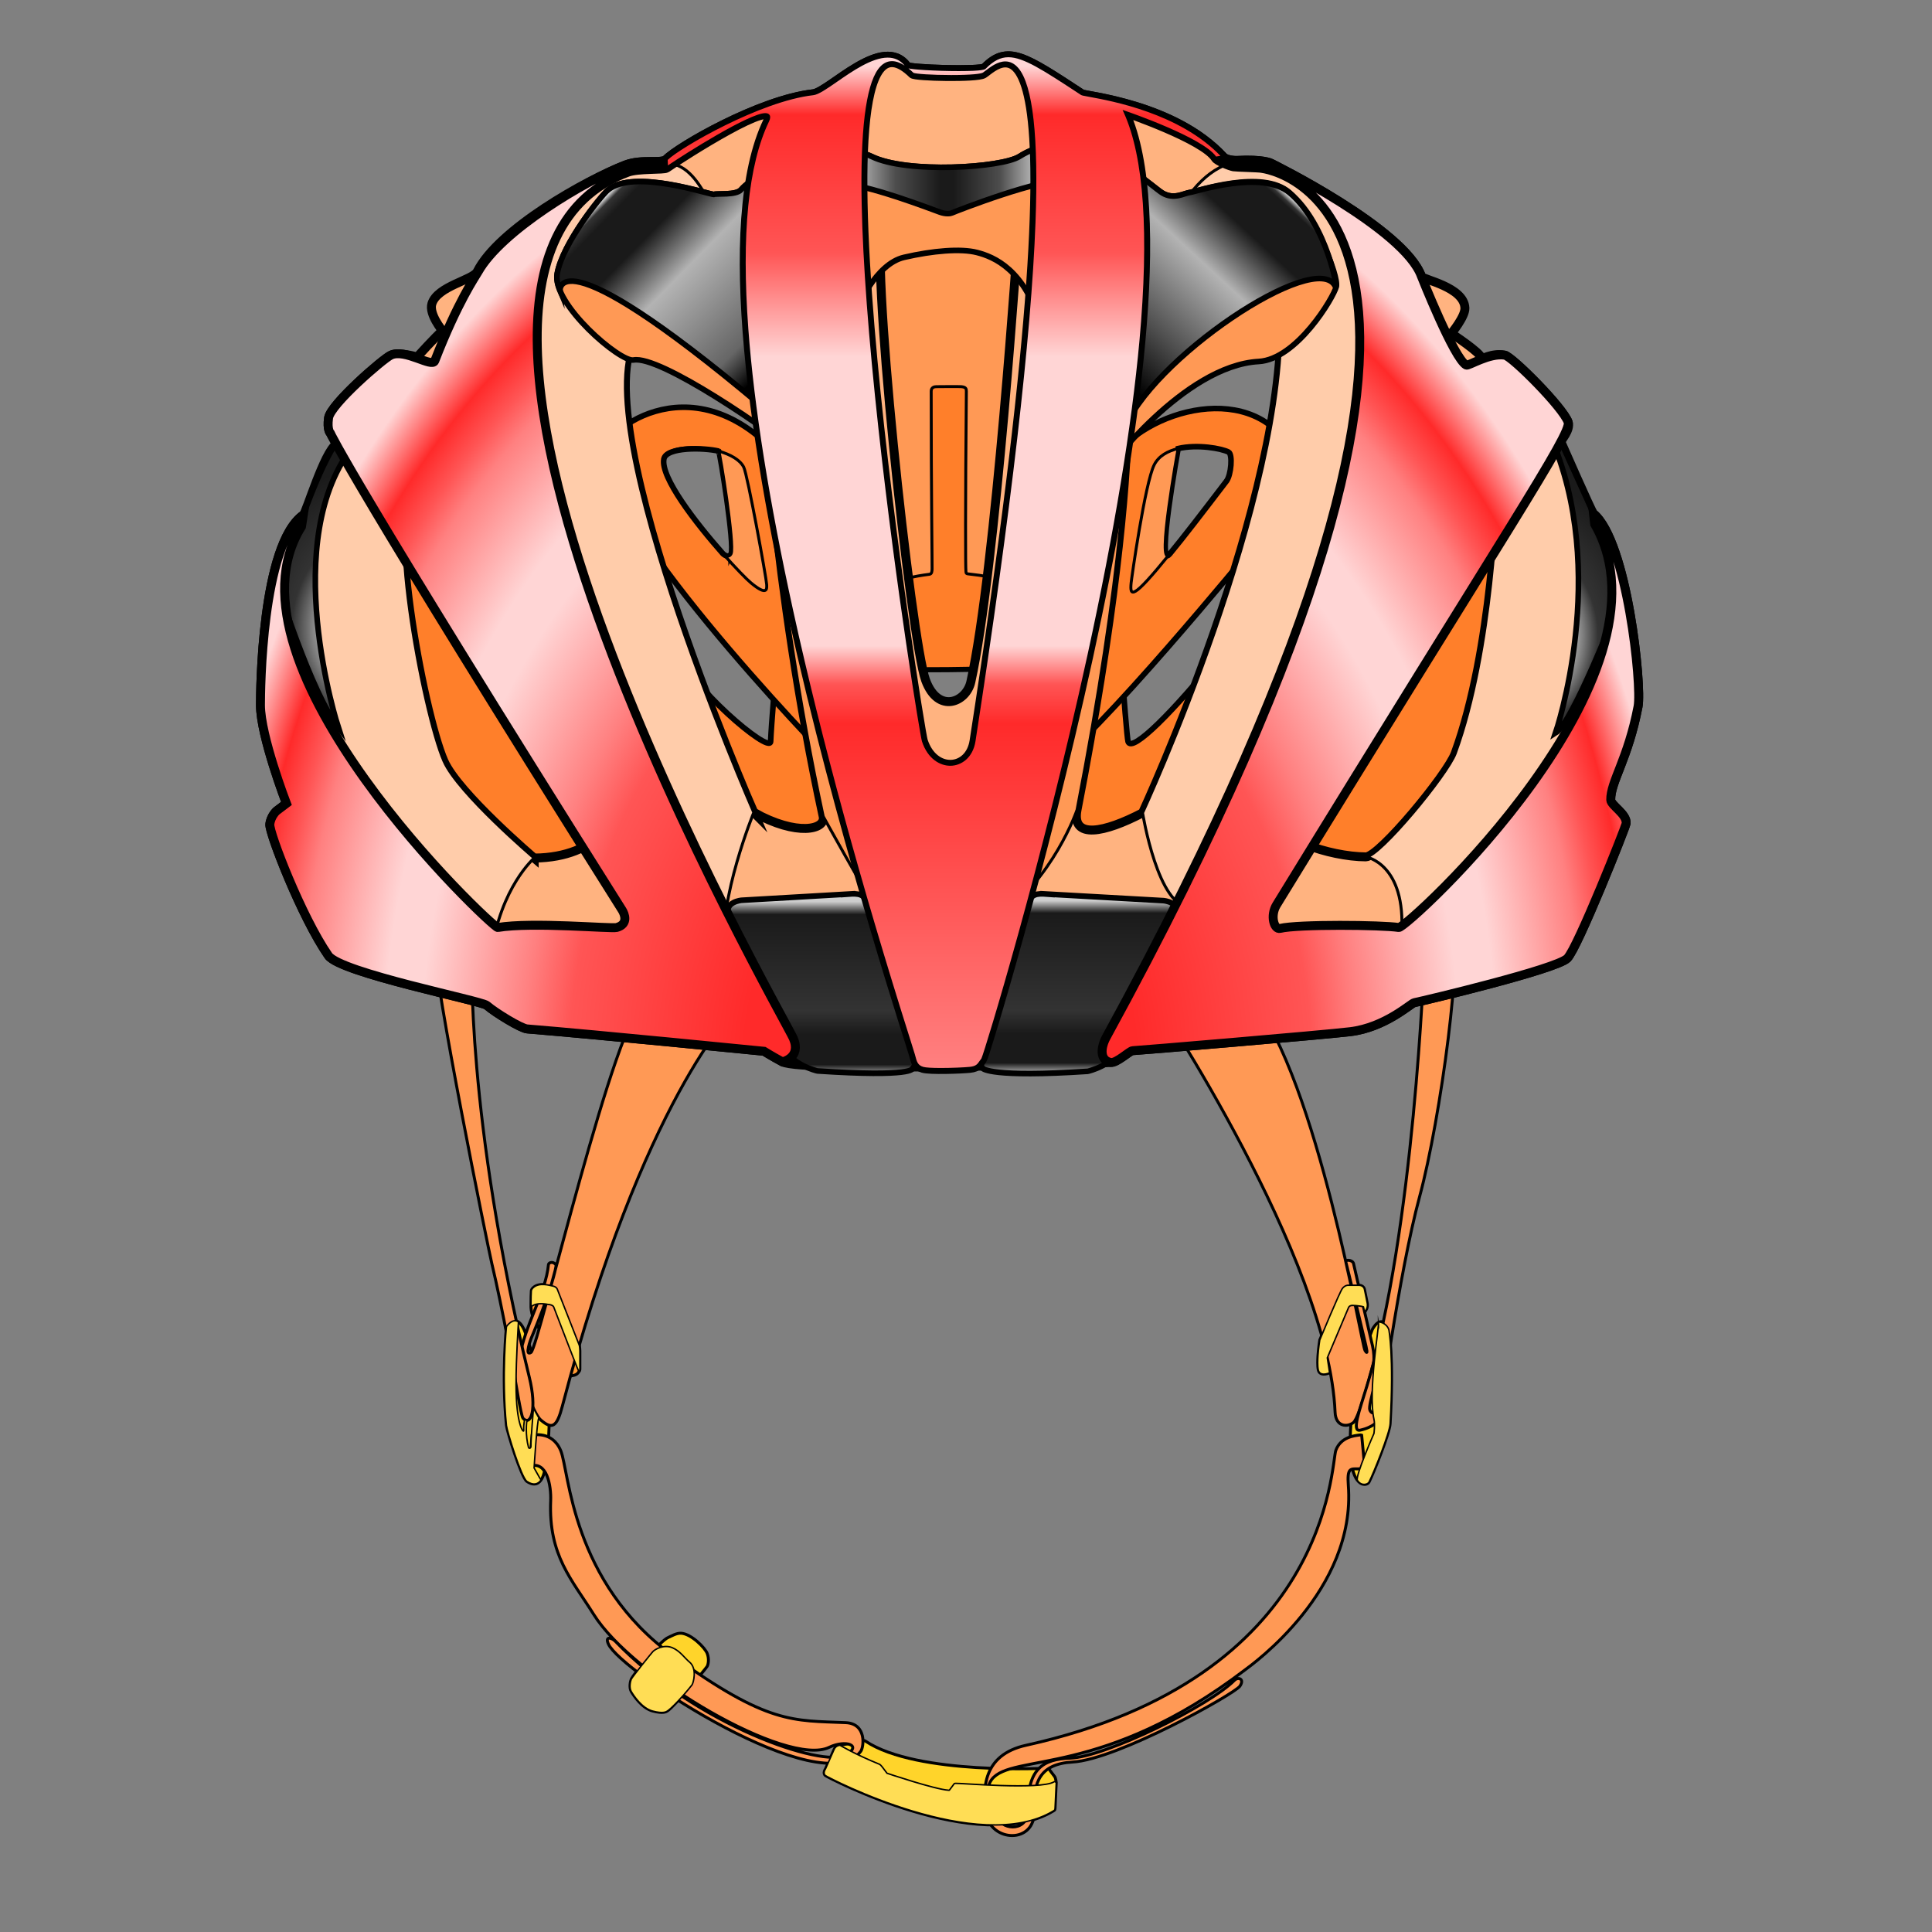 <svg version="1.1" viewBox="0 0 64 64" xmlns="http://www.w3.org/2000/svg" xmlns:xlink="http://www.w3.org/1999/xlink">
 <rect x="0" y="0" width="64" height="64" fill="#808080" stroke="none"/>
 <defs>
  <linearGradient id="linearGradient3185" x1="711.41" x2="711.41" y1="1517" y2="1297.4" gradientUnits="userSpaceOnUse">
   <stop stop-color="#e6e6e6" offset="0"/>
   <stop stop-color="#1a1a1a" offset=".071"/>
   <stop stop-color="#1a1a1a" offset=".223"/>
   <stop stop-color="#333" offset=".343"/>
   <stop stop-color="#1a1a1a" offset=".826"/>
   <stop stop-color="#ccc" offset=".89"/>
   <stop stop-color="#e6e6e6" offset="1"/>
  </linearGradient>
  <linearGradient id="linearGradient3195" x1="998.58" x2="998.58" y1="1514.6" y2="1302.2" gradientUnits="userSpaceOnUse">
   <stop stop-color="#e6e6e6" offset="0"/>
   <stop stop-color="#1a1a1a" offset=".071"/>
   <stop stop-color="#1a1a1a" offset=".223"/>
   <stop stop-color="#333" offset=".343"/>
   <stop stop-color="#1a1a1a" offset=".85"/>
   <stop stop-color="#ccc" offset=".914"/>
   <stop stop-color="#e6e6e6" offset="1"/>
  </linearGradient>
  <linearGradient id="linearGradient3231" x1="855.2" x2="855.2" y1="1505.1" y2="392.46" gradientUnits="userSpaceOnUse">
   <stop stop-color="#ff8080" offset="0"/>
   <stop stop-color="#ff2a2a" offset=".342"/>
   <stop stop-color="#f55" offset=".381"/>
   <stop stop-color="#ffd5d5" offset=".419"/>
   <stop stop-color="#ffd5d5" offset=".706"/>
   <stop stop-color="#f55" offset=".809"/>
   <stop stop-color="#ff2a2a" offset=".946"/>
   <stop stop-color="#ff8080" offset=".97"/>
   <stop stop-color="#ffd5d5" offset=".994"/>
   <stop stop-color="#ffd5d5" offset="1"/>
  </linearGradient>
  <linearGradient id="linearGradient3233" x1="726.81" x2="431.61" y1="799.67" y2="509.58" gradientUnits="userSpaceOnUse">
   <stop offset="0"/>
   <stop offset=".227"/>
   <stop stop-color="#666" offset=".316"/>
   <stop stop-color="#b3b3b3" offset=".563"/>
   <stop stop-color="#1a1a1a" offset=".698"/>
   <stop stop-color="#1a1a1a" offset=".807"/>
   <stop stop-color="#333" offset=".837"/>
   <stop stop-color="#fff" offset=".854"/>
   <stop stop-color="#fff" offset="1"/>
  </linearGradient>
  <linearGradient id="linearGradient3259" x1="1002.4" x2="1293.3" y1="818.44" y2="504.46" gradientUnits="userSpaceOnUse">
   <stop stop-color="#b3b3b3" offset="0"/>
   <stop offset=".211"/>
   <stop stop-color="#4d4d4d" offset=".36"/>
   <stop stop-color="#b3b3b3" offset=".573"/>
   <stop stop-color="#1a1a1a" offset=".71"/>
   <stop stop-color="#1a1a1a" offset=".827"/>
   <stop stop-color="#333" offset=".837"/>
   <stop stop-color="#fff" offset=".854"/>
   <stop stop-color="#fff" offset="1"/>
  </linearGradient>
  <linearGradient id="linearGradient1166" x1="702.27" x2="1017.5" y1="523.63" y2="523.63" gradientUnits="userSpaceOnUse">
   <stop stop-color="#ccc" offset="0"/>
   <stop stop-color="#b3b3b3" offset=".195"/>
   <stop stop-color="#4d4d4d" offset=".327"/>
   <stop stop-color="#1a1a1a" offset=".483"/>
   <stop stop-color="#1a1a1a" offset=".53"/>
   <stop stop-color="#4d4d4d" offset=".692"/>
   <stop stop-color="#b3b3b3" offset=".807"/>
   <stop stop-color="#ccc" offset="1"/>
  </linearGradient>
  <radialGradient id="radialGradient3221" cx="855.2" cy="1704.4" r="765.05" gradientTransform="matrix(.004 -1.476 1.134 .003 -1081.7 2762.5)" gradientUnits="userSpaceOnUse">
   <stop stop-color="#ff2a2a" offset="0"/>
   <stop stop-color="#ff2a2a" offset=".25"/>
   <stop stop-color="#f55" offset=".472"/>
   <stop stop-color="#ff8080" offset=".53"/>
   <stop stop-color="#ffd5d5" offset=".662"/>
   <stop stop-color="#ffd5d5" offset=".709"/>
   <stop stop-color="#ff8080" offset=".818"/>
   <stop stop-color="#f55" offset=".849"/>
   <stop stop-color="#ff2a2a" offset=".886"/>
   <stop stop-color="#ffd5d5" offset=".946"/>
   <stop stop-color="#ffd5d5" offset="1"/>
  </radialGradient>
  <radialGradient id="radialGradient3367" cx="226.84" cy="943.65" r="53.828" gradientTransform="matrix(-2.726 0 0 -3.299 845.26 4132.6)" gradientUnits="userSpaceOnUse">
   <stop stop-color="#ccc" offset="0"/>
   <stop stop-color="#999" offset=".4"/>
   <stop stop-color="#333" offset=".6"/>
   <stop stop-color="#1a1a1a" offset="1"/>
  </radialGradient>
  <radialGradient id="radialGradient3379" cx="1514" cy="984.74" r="41.807" gradientTransform="matrix(3.429 -.02 .024 4.101 -3720.7 -2980.5)" gradientUnits="userSpaceOnUse">
   <stop stop-color="#b3b3b3" offset="0"/>
   <stop stop-color="#ccc" offset=".369"/>
   <stop stop-color="#333" offset=".603"/>
   <stop stop-color="#1a1a1a" offset="1"/>
  </radialGradient>
 </defs>
 <g transform="matrix(.03 0 0 .03 5.507 -9.775)">
  <g stroke="#000" stroke-miterlimit="10">
   <g id="buckles" stroke-width="3.236">
    <path d="M737.5 2257.5L728 2279s-3.5 5 0 7.5 169.001 88.833 251.5 39c2.063-1.246 1.785-1.244 2-4.75.214-3.493 1.25-26.5 1.25-26.5s-.412-5.102-2-7c-1.778-2.126-6.75-9-6.75-9s-145 8.084-201.75-29.75c-2.403-1.603-3.505-.263-5.25 0-1.993.3-23 4.5-23 4.5s-4.51 0-6.5 4.5z" fill="#ffd42a"/>
    <path d="m553.34 2215.1c7.577-4.736 42.839-47.1 44-49.334s2.333-7.999 0-14.166-17.346-21.471-28.667-22.334c-5.391-0.411-11.436 3.514-13.966 4.469-9.87 3.726-39.459 42.168-41.201 46.198-0.902 2.086-2.667 9.167 0 13.667s11.667 18.334 23.5 21.5 15.106 0.767 16.334 0z" fill="#ffd42a"/>
    <path d="M1317.375 1745H1305s-3.25-.25-6.25 3.5-25.012 56.943-25.012 56.943-1.488 9.432-1.988 17.307c-.262 4.124-.625 11.25.375 15.875s5.699 5.849 12.449 3.099 39.973-69.009 39.973-69.009 2.345-2.89 1.689-7.465c-.244-1.705-3.197-15.75-3.197-15.75s-.539-4-5.664-4.5z" fill="#f93"/>
    <path d="m1350 1794.1s5.723 28.522 1.428 103.96c-0.596 10.464-18.484 54.827-23.317 64.29-2.366 4.634-17.111 6.516-20.11-25.995-3.402-36.885 7.059-97.674 7.059-97.674l16.607-44.581c-1e-3 0 9.667-19.915 18.333 0z" fill="#ffd42a"/>
    <path d="M456.75 1836.75v-19.25s-.179-4.953-.676-6.258c-2.155-5.659-24.324-61.992-24.324-61.992s-.77-2.409-4.5-3.25c-3.812-.859-15.762-4.585-22.347 2-2.451 2.451-1.653 4-1.903 6s-.25 15-.25 15 .057 5.5 2.153 10.5 34.347 65.5 34.347 65.5 11.669 1.481 15.25-3c2.207-2.762 2.25-2.75 2.25-5.25z" fill="#f93"/>
    <path d="M375.667 1790.668s13-21 23 13S424 1873.001 424 1873.001l-1.667 37.043-4 36.957s-2.814 25.956-20 14.667c-6.243-4.101-22.052-55.655-22.678-61.823-5.541-54.611.012-109.177.012-109.177z" fill="#ffd42a"/>
   </g>
   <g id="straps" stroke-width="3.236">
    <g fill="#f95">
     <path d="m1198 1427.4c-23.139-28.772-106.67 0-106.67 0s192.2 287.28 199.33 457.93c0.679 16.226 13.835 16.674 20.335 11.174s21-61.5 21-61.5 3.5-6.5 0-23c0 0-16.359-70.158-20.83-90.331-0.196-0.886-0.484-2.261-2.166-3.166-3.162-1.702-5.379-0.878-5.379-0.878s-1.383 1.016-0.991 2.061c0.654 1.745 18.88 78.465 20.699 86.3 2.167 9.334 4.17 17.185 0.337 11.018s-52.17-298.21-125.67-389.61z"/>
     <path d="m1389 1385.8s-11 300.25-63.164 470.35c-8.402 27.397-17.086 50.903-7.586 48.903 15.217-3.203 21.25-11.5 21.25-11.5s21.5-161.5 44.5-246.5 49.396-278.46 35.198-306.23-30.198 44.983-30.198 44.983z"/>
     <path d="M1305.25 1965.75c-1.463-19.202 2.5-18 10.75-18s7.172-2.062 6.75-8.25l-2.75-29s-.828-.396-3.25 0c-3.901.637-19.75 1.75-25.25 16.75s-5 251.25-342.166 325.75c-47.813 10.564-48.084 48.25-44.084 75 4.807 32.146 54.75 34.75 53.25-3.25-1.234-31.269 6.241-51.25 42.25-53.25 49.5-2.75 178.985-75.334 184.75-83.75 5.59-8.16-1.928-10.628-6-6.5-27.792 28.176-142 84.5-181.5 86-29.729 1.129-47.5 11.25-46.5 57.25.497 22.871-26.608 23.677-34 8.25-5.75-12-15.14-30.041-6-42 22.417-29.333 122.5-1.25 280-121.25 7.176-5.468 122.607-87.5 113.75-203.75z"/>
     <path d="M627.336 1441.33s-100.729 97.245-189.999 437.336c-5.997 22.848-11.087 26.084-23.837 15.084-8.963-7.733-23.496-53.751-23.496-53.751s-1.052-8.183 0-14.666c5.996-36.958 29.121-71.458 32.059-103.271.079-.856 1.257-1.75 2.205-2.041 1.855-.569 3.549.033 5.188 1.438.875.75 1.135 1.449.813 3.188-5.063 27.25-27.301 78.939-27.301 78.939s-7.841 20.414-.216 15.664c8.402-5.234 93.25-373.253 126.583-389.253s98.001 11.333 98.001 11.333z"/>
     <path d="M337.617 1379.584S330.5 1558 401 1847c8.34 34.189 2.048 54.199-7 45-2.271-2.31-9-45-9-45s-13.933-77.718-25.5-126c-4.367-18.229-64.5-315-63-349.5s41.117 8.084 41.117 8.084z"/>
     <path d="m401 1945 3-34.333s22.333-5.666 31.667 17.167 11.687 144.98 124.33 226.67c104.3 75.64 132.24 71 190.25 73.5 23.38 1.008 20.104 26.904 16.662 31.617-41.912 57.383-264.91-87.867-278.66-118.37-4.19-9.296 3.799-7.109 7.75-3 89.167 92.75 229.11 139.9 254.25 125.5 18.772-10.75 0-17.25-18.25-8.5-46.29 22.193-216.85-77.755-260-146.75-24.184-38.67-50-65-47.5-125.5 0.678-16.417-4-45-23.497-38z"/>
    </g>
    <path d="m1340.5 1836.3s-13.831 40.83-11.498 46.497 8.86 5.173 13.157-8.62c1.676-5.38-1.631-34.205-1.659-37.877z" fill="#ff6"/>
   </g>
   <g id="buckles_front" fill="#fd5" stroke-width="1.618">
    <path d="M388.901 1785.587c-6.526-4.962-13.234 5.081-13.234 5.081s-5.553 54.566-.011 109.177c.626 6.168 16.435 57.723 22.678 61.823 7.695 5.055 12.508 2.643 15.479-1.563 0 0-3.344-5.45-7.626-13.321 0 0 3.217-52.848 5.265-55.315l-5.973-10.576s-3.004 35.532-2.729 41.608c.125 2.74-2.267 3.255-2.75 1.5-3.563-12.938-2.366-29.465-1.402-29.765l-2.71-.714s-1.387 3.104-1.137 11.979c.089 3.146-8.498-5.655-8.498-50.792-.001-29.713 2.648-69.122 2.648-69.122z"/>
    <path d="M402.75 1769s0-13 .25-15-.548-3.549 1.903-6c6.585-6.585 18.535-2.859 22.347-2 3.73.841 4.5 3.25 4.5 3.25s22.169 56.333 24.324 61.992c.497 1.305.676 6.258.676 6.258v19.25c0 1.979-.027 2.384-1.134 3.839 0 0-.782-2.422-1.782-4.422-1-2-26-67.166-26-67.166s-.667-2.501-6.5-2.834c-.001 0-12.834-3.001-18.584 2.833z"/>
    <path d="m1338.6 1786c-0.255-1.244 8.912 0.339 11.413 8.092 0 0 5.723 28.522 1.428 103.96-0.596 10.464-18.484 54.827-23.317 64.29-1.458 2.854-8.751 4.712-12.824-1.964-2.621-4.296 18.269-51.705 18.269-51.705s1.335-9.646 0-15.667c-6.696-30.203 5.891-102.81 5.031-107.01z"/>
    <path d="m1323.4 1775 1.148-2.275s2.345-2.89 1.689-7.465c-0.244-1.705-3.197-15.75-3.197-15.75s-0.539-4-5.664-4.5h-12.374s-3.25-0.25-6.25 3.5-25.012 56.943-25.012 56.943-1.488 9.432-1.988 17.307c-0.262 4.124-0.625 11.25 0.375 15.875s5.699 5.849 12.449 3.099l-2.518-16.572 23.36-55.288s0.583-2.649 4.667-2.583 10.996 1.053 11.873 1.484z"/>
    <path d="m580.56 2186.3c-10.539 13.442-23.069 26.284-27.22 28.879-1.228 0.768-4.5 3.166-16.333 0s-20.833-17-23.5-21.5-0.902-11.581 0-13.667c1.07-2.476 22.175-28.674 23.705-30.354 2.628-2.889 12.437-8.212 21.53-4.45 8.655 3.58 13.929 11.727 18.978 15.833 8.909 7.247 4.203 23.52 2.84 25.259z"/>
    <path d="M869.916 2295.646c.188-.252.366-.537 1.239-.627 4.311-.443 94.095 7.48 109.16-1.667 1.229-.746 1.036-.205 2.435.897 0 0-1.036 23.007-1.25 26.5-.215 3.506.063 3.504-2 4.75-82.499 49.833-248-36.5-251.5-39s0-7.5 0-7.5l9.5-21.5c1.99-4.504 6.5-4.5 6.5-4.5s16.737 10.074 43.369 20.871c0 0 1.131.129 3.881 3.879 1.662 2.266 4.625 6.125 4.625 6.125s52.941 17.875 68.096 18.75c0 0 .623.281.967-.313.344-.594 4.978-6.665 4.978-6.665z"/>
   </g>
  </g>
  <g id="back">
   <path d="m1268.7 880.13c-16.164 70.866-198.5 291.36-206.66 264.54-1.719-5.643-17.334-186.01-2.667-221s-114.67 61.004-114.67 61.004l-62.666 215.33-97.566-217.21-100.43-35.687s-14.934 157.73-16.668 197.56c-0.646 14.821-93.582-64.921-99.563-98-5.513-30.495-289.76-187.01-289.76-187.01l-61.333 189.01 90 267.33 404.67 68.667h490.66l286-206.66 5-352.99z" fill="#ff7f2a" stroke="#000" stroke-miterlimit="10" stroke-width="6.18"/>
  </g>
  <g id="helmet_back" stroke="#000" stroke-miterlimit="10">
   <path d="m1225.5 801c-59-55.5-178.5-6.5-194.84 59.668-3.967 16.068-106.89 349.49-60 318 56.836-38.167 227.33-246.67 227.33-246.67s67.918-92.982 27.503-131zm-54.811 56.118c-27.291 35.734-47.791 62.447-62.793 80.572-14.994 18.115 9.424-116.56 9.424-116.56 21.504-5.001 48.052-0.055 55.696 3.883 4.781 2.461 2.9 25.256-2.327 32.1z" fill="#ff7f2a" stroke-width="6.18"/>
   <path d="m675 828c-97-106-198.16-22.711-193 2.005 21.5 103 263.33 348 263.33 348s42.552-226.65-70.333-350zm-51.25 109.23c-2.822 5.961-9.042 0-9.042 0-29.982-33.941-69.032-84.279-65.208-104.55 2.552-13.533 44.5-12.662 60.579-8.704 1.259 0.311 17.921 104.28 13.671 113.26z" fill="#ff7f2a" stroke-width="6.18"/>
   <g stroke-width="3.236">
    <g fill="#ff6">
     <path d="M564.44 872.158c.079.126.156.251.236.377-.08-.125-.157-.251-.236-.377z"/>
     <path d="M562.866 869.611c.121.199.244.398.366.598-.123-.199-.245-.398-.366-.598z"/>
     <path d="M559.88 864.551c.11.193.221.386.332.581-.111-.194-.222-.388-.332-.581z"/>
     <path d="M561.397 867.166c.041.068.08.137.121.205-.041-.068-.08-.137-.121-.205z"/>
     <path d="M557.203 859.664c.097.185.194.37.293.556-.099-.186-.196-.371-.293-.556z"/>
     <path d="M552.113 848.545c.048.127.099.256.148.383-.049-.127-.1-.256-.148-.383z"/>
     <path d="M552.892 850.516c.064.156.126.311.192.467-.065-.157-.128-.312-.192-.467z"/>
     <path d="M553.92 852.924c.048.107.099.215.146.323-.047-.107-.098-.216-.146-.323z"/>
     <path d="M556.11 857.539c.036.072.075.146.111.219-.036-.073-.075-.147-.111-.219z"/>
     <path d="M554.865 854.979c.081.17.16.34.242.511-.082-.171-.161-.341-.242-.511z"/>
     <path d="M573.36 885.54c.13.185.261.37.392.556-.13-.186-.262-.371-.392-.556z"/>
     <path d="M579.075 893.469c.17.23.339.461.51.691-.171-.23-.34-.461-.51-.691z"/>
     <path d="M566.127 874.814c.129.2.259.401.389.601-.13-.2-.26-.401-.389-.601z"/>
     <path d="M581.336 896.51c.102.135.204.27.305.405-.101-.135-.203-.27-.305-.405z"/>
     <path d="m609.98 823.95c-24.816-6.993-56.813-4.861-60.314 8.052 3.795-12.8 44.439-11.923 60.314-8.052z"/>
     <path d="M583.168 898.936l.561.738-.561-.738z"/>
     <path d="M577.273 891.013c.118.161.236.323.354.484-.117-.162-.236-.323-.354-.484z"/>
     <path d="M569.636 880.134c.131.195.265.39.396.585-.131-.195-.264-.39-.396-.585z"/>
     <path d="M567.77 877.333c.107.163.213.326.321.489-.109-.163-.214-.326-.321-.489z"/>
     <path d="M575.122 888.025c.15.211.301.422.453.634-.152-.211-.303-.422-.453-.634z"/>
     <path d="M551.317 846.311c.046.136.09.271.137.409-.047-.137-.091-.273-.137-.409z"/>
     <path d="M571.345 882.64c.129.188.257.375.387.563-.13-.188-.258-.376-.387-.563z"/>
     <path d="M558.65 862.36c.009.015.018.031.026.047-.009-.015-.017-.032-.026-.047z"/>
     <path d="M601.055 921.332c-.224-.269-.448-.536-.672-.806.224.27.448.537.672.806z"/>
     <path d="M550.72 844.432c.04.134.083.27.124.405-.041-.135-.084-.272-.124-.405z"/>
     <path d="M605.438 926.533c-.239-.282-.479-.563-.719-.846.241.284.48.564.719.846z"/>
     <path d="M598.612 918.392c-.195-.236-.39-.475-.585-.711.195.236.39.474.585.711z"/>
     <path d="M594.217 913.015c-.151-.188-.302-.375-.453-.563.151.188.302.375.453.563z"/>
     <path d="M596.676 916.035c-.219-.268-.438-.535-.657-.803.219.268.438.536.657.803z"/>
    </g>
    <path d="M663 971.333c-.222-6.676-21.155-121.421-25.333-129.667-4.121-8.135-14.908-14.103-27.584-17.691 1.288.507 17.913 104.283 13.667 113.25-2.785 5.882-8.874.159-9.034.007 14.006 15.855 26.035 28.136 30.784 32.094 19 15.835 17.627 5.835 17.5 2.007z" fill="#f95"/>
    <g fill="#ff6">
     <path d="M607.368 928.792c-.246-.287-.493-.575-.739-.863.246.288.493.576.739.863z"/>
     <path d="M614.007 936.431c-.309-.351-.619-.702-.929-1.057.311.355.62.706.929 1.057z"/>
     <path d="M609.761 931.568c-.244-.281-.486-.561-.73-.843.244.283.486.562.73.843z"/>
     <path d="M611.675 933.771c-.266-.305-.534-.612-.801-.92.268.308.535.615.801.92z"/>
     <path d="M603.012 923.667c-.229-.271-.457-.544-.686-.816.229.272.457.545.686.816z"/>
     <path d="M592.305 910.637c-.209-.261-.418-.523-.627-.785.208.262.418.524.627.785z"/>
     <path d="M549.296 834.303c.009-.116.019-.231.03-.345-.012.113-.021.229-.03.345z"/>
     <path d="M549.244 835.543c0 .045-.003.089-.003.134 0-.045.003-.089.003-.134z"/>
     <path d="M549.771 840.612c.025.132.055.266.082.398-.027-.132-.056-.266-.082-.398z"/>
     <path d="M550.169 842.399c.027.11.051.217.08.328-.029-.111-.053-.218-.08-.328z"/>
     <path d="M549.5 839.037c-.012-.081-.02-.159-.03-.24.011.081.019.159.03.24z"/>
     <path d="M549.296 837.112c.009.125.02.251.03.377-.01-.126-.021-.252-.03-.377z"/>
     <path d="M587.976 905.17c-.198-.252-.395-.505-.593-.759.198.254.395.506.593.759z"/>
     <path d="M589.863 907.571c-.103-.129-.204-.26-.307-.389.103.13.205.259.307.389z"/>
     <path d="M585.727 902.277c-.078-.101-.155-.201-.233-.301.078.101.155.201.233.301z"/>
    </g>
   </g>
   <g stroke-width="3.236">
    <g fill="#ff6">
     <path d="M1161.081 821.373c.484.099.958.2 1.423.303-.465-.103-.939-.203-1.423-.303z"/>
     <path d="M1159.596 821.082c.431.081.855.164 1.273.249-.418-.085-.843-.168-1.273-.249z"/>
     <path d="M1162.876 821.76c.344.078.683.156 1.015.235-.332-.079-.671-.157-1.015-.235z"/>
     <path d="M1148.555 819.544c.601.056 1.197.115 1.787.178-.59-.063-1.187-.122-1.787-.178z"/>
     <path d="M1152.568 819.983c.428.054.852.109 1.271.167-.419-.058-.843-.113-1.271-.167z"/>
     <path d="M1150.492 819.739c.532.058 1.06.119 1.582.182-.522-.064-1.05-.125-1.582-.182z"/>
     <path d="M1154.303 820.213c1.112.156 2.196.324 3.249.502-1.053-.178-2.137-.346-3.249-.502z"/>
     <path d="M1164.311 822.096c.339.083.67.166.996.25-.327-.084-.658-.167-.996-.25z"/>
     <path d="M1157.995 820.792c.385.067.766.135 1.142.205-.376-.07-.757-.138-1.142-.205z"/>
     <path d="M1165.607 822.422c.414.109.818.218 1.21.329-.391-.11-.796-.22-1.21-.329z"/>
     <path d="M1172.32 824.682c.245.112.48.224.696.335-.215-.111-.451-.223-.696-.335z"/>
     <path d="M1170.508 823.938c.258.096.506.191.744.287-.238-.095-.486-.191-.744-.287z"/>
     <path d="M1171.516 824.333c.199.082.391.164.574.246-.184-.081-.375-.163-.574-.246z"/>
     <path d="M1167.082 822.828c.302.086.598.173.885.261-.287-.088-.583-.174-.885-.261z"/>
     <path d="M1169.393 823.544c.335.113.659.226.968.339-.309-.113-.633-.226-.968-.339z"/>
     <path d="M1168.327 823.2c.265.083.521.165.772.248-.25-.083-.507-.166-.772-.248z"/>
     <path d="M1138.108 819.026c-.642-.003-1.283-.002-1.928.005.644-.007 1.287-.008 1.928-.005z"/>
     <path d="M1125.916 819.667c.476-.055.951-.106 1.428-.154-.477.048-.952.099-1.428.154z"/>
     <path d="M1123.615 819.964c.58-.083 1.162-.16 1.745-.231-.583.071-1.165.147-1.745.231z"/>
     <path d="M1127.883 819.46c.632-.059 1.264-.114 1.897-.16-.634.046-1.265.101-1.897.16z"/>
     <path d="M1119.676 820.634c.461-.09.922-.177 1.386-.259-.464.083-.925.169-1.386.259z"/>
     <path d="M1121.57 820.285c.627-.107 1.256-.208 1.888-.3-.632.092-1.261.193-1.888.3z"/>
     <path d="M1117.612 821.071c.492-.112.987-.22 1.484-.321-.496.102-.992.209-1.484.321z"/>
     <path d="M1129.792 819.299c.65-.048 1.301-.088 1.951-.123-.65.035-1.301.075-1.951.123z"/>
     <path d="M1146.721 819.389c.469.037.935.076 1.397.117-.463-.041-.929-.08-1.397-.117z"/>
     <path d="M1142.476 819.132c.628.027 1.252.058 1.872.094-.62-.036-1.244-.067-1.872-.094z"/>
     <path d="M1144.678 819.248c.509.031 1.016.065 1.519.102-.504-.037-1.01-.072-1.519-.102z"/>
     <path d="M1140.58 819.067c.505.014 1.008.03 1.51.05-.502-.019-1.005-.036-1.51-.05z"/>
     <path d="M1132.241 819.152c.489-.024.979-.044 1.468-.062-.489.018-.979.038-1.468.062z"/>
     <path d="M1138.542 819.031c.499.004.997.013 1.493.023-.496-.01-.994-.018-1.493-.023z"/>
     <path d="M1134.26 819.073c.554-.016 1.106-.028 1.658-.036-.552.007-1.105.02-1.658.036z"/>
    </g>
    <path d="m1117.3 821.14c-11.359 2.643-21.313 8.059-26.326 17.869-10.214 19.983-25.128 126.14-25.538 130.46-1.435 15.067 0.742 19.75 42.438-31.768-14.984 18.09 9.411-116.47 9.426-116.56z" fill="#f95"/>
   </g>
   <path d="m966 1060.3c-14.794 3.661-186.28 5.751-217 1.667-14.116-1.877-46-474.99-46-474.99l302.75-11s-31.372 482.25-39.748 484.32z" fill="#f95" stroke-width="8.16"/>
   <path d="m966 1060.3c-14.794 3.661-186.28 5.751-217 1.667l39.667-88.658s19.458-8.958 54-13.343c2.853-0.362 2.833-3.5 3-5.667s-1.013-85.319-1-196.5c0-4.244 3.5-5 5.5-5s25.074-0.275 27.833 0c5.079 0.506 5.526 2.339 5.5 5.167-1.208 130.04-0.938 195.76-0.5 198.17 0.2 1.1-0.373 3.078 2 3.333 34.936 3.759 63.996 12 70.329 18.167s10.671 82.666 10.671 82.666z" fill="#ff7f2a" stroke-width="3.236"/>
  </g>
  <g id="helmet">
   <path d="m1576 893c-1.864-1.545-36.315-79.959-36.315-79.959s11.294-12.695 8.315-21.041c-5.784-16.203-62.09-72.442-70-74-14.991-2.953-25.991 5.713-26 3-0.018-5.385-33-27-33-27s15.346-18.447 15-28c-0.845-23.33-46.721-31.423-48-35-18.87-52.763-166.02-124.94-166.02-124.94s-8.333-4.667-37.977-3.057c-2.179 0.118-11.449-0.438-14.691-3.943-54.119-58.512-152.56-67.202-156.32-69.667-63.341-41.51-82-54.333-107.24-28.82-4.108 4.152-83.492 1.665-85.749-1.48-26.333-36.699-85.996 28.301-103.66 30.301-59.694 6.758-149.33 59-162.25 72.411-4.857 5.041-27.069-0.744-45.077 6.2-43.704 16.851-140.1 70.922-163.6 117.66-4.721 9.391-44.051 16.058-50.075 35.526-3.587 11.59 11.67 29.815 11.67 29.815-8.356 7.289-27.98 29.042-27.98 29.042s-20.02-6.042-29.02-2.042-66.689 54.334-68.78 69.322c-1.866 13.378 1.969 16.804 1.969 16.804l6.753 12.073c-13.64 8.658-33.33 75.83-36.611 78.166-46.324 32.971-47.305 194.98-47.31 209.98-0.013 34 28.667 108.67 28.667 108.67l-11.003 8.323s-6.333 5.667-7.333 14.667 35 102.33 64.649 145c13.273 19.101 168.9 49.725 175 55 9.381 8.116 37.665 25.425 44.528 25.984 77.809 6.349 261.56 24.683 261.56 24.683s10.1 6.221 20.24 11.666c22.461 12.062 356.19 1.748 362.67 0.667 9.601-1.604 20.84-12.892 24-13 6.015-0.207 209.81-17.319 240.32-21 38.688-4.667 66.903-31.227 70.68-32 12.707-2.603 157.02-37 169.02-48.992 11.507-11.496 64.582-145.03 64.977-149.01 1.023-10.319-16.918-19.807-17-26-0.267-20.098 18.996-44.652 30.185-103.07 4.463-23.315-12.163-182.24-49.186-212.93zm-1169.7 380.33s-84.025-71.538-99.667-107c-23.667-53.659-68.008-293.66-28.675-297.66s219.33 355.33 219.33 355.33-17.412 48.656-90.991 49.325zm242.44-50.376s-203.78-465.95-122.78-533.95 133 53 133 53 11 228 66.432 485.33c3.167 14.704-28.932 22.166-76.657-4.383zm239.72-144.2c-4.964 22.438-36.041 35.856-49.956-1.792-15.877-42.957-63.638-482.33-46.542-507.62s148.67 14.665 148.67 14.665-24.669 370.44-52.169 494.74zm117.25 141.25c82.252-424.67 50.333-546.88 50.333-546.88s165.25-215.79 174.58-7.517c9.336 208.4-152.55 557.79-152.55 557.79-42.117 21.941-78.783 29.725-72.369-3.39zm417.59-62.333c-8.661 23.553-83.836 114.37-98.672 114.33-40.54-0.12-104-22-92.666-41.333s238-361.33 238-361.33-4.498 173.67-46.662 288.34z" fill="#ffb380" stroke="#000" stroke-miterlimit="10" stroke-width="9.877"/>
  </g>
  <g stroke="#000" stroke-miterlimit="10">
   <g stroke-width="3.236">
    <path d="m1021 650.63s-169 735.37-105 690.37 89.748-121 89.748-121c50.279-259.6 57.896-406.16 56.221-480.89z" fill="#f95"/>
    <g fill="#fca">
     <path d="m1377.3 746c-18.667-72.667-63.406-208.08-164-239.16-77.295-23.883-113.33 90.49-114 97.823s131.33 60.933 131.33 60.933c9.336 208.4-152.55 557.79-152.55 557.79s17.213 106.61 53.213 103.94 264.67-508.66 246-581.33z"/>
     <path d="m526 689s87-98.5 86.5-103-24.5-90-65-78c-9.621 2.851-44.261 1.495-80.5 26-68.873 46.572-139 297-139 297s294.13 608.28 288 547.5 32.775-155.55 32.775-155.55-203.78-465.95-122.78-533.95z"/>
     <path d="m306.67 1166.3c-23.667-53.659-68.008-293.66-28.675-297.66 0 0-67.005-120.1-76.432-63.947s-71.06 118.3-71.06 118.3l-16.372 150.58 244.87 304.9c10-73 47.333-105.17 47.333-105.17s-84.025-71.537-99.666-107z"/>
    </g>
    <path d="m659 742s11 228 66.432 485.33c0 0 44.587 80.564 61.578 107.12s-95.01-617.45-95.01-617.45z" fill="#f95"/>
    <path d="m1512.7 782.67c-58-14-42.661 86.662-42.661 86.662s-4.498 173.67-46.662 288.34c-8.661 23.553-83.836 114.37-98.672 114.33 0 0 44.663 7.338 39.329 85.337s212-168 216.67-206-10-354.67-68-368.67z" fill="#fca"/>
   </g>
   <g id="helmet_details">
    <path d="m752.83 1313.1-117.67 6.833s-18.833 1.667-14.339 15.935c4.99 15.841 57.621 134.49 61.839 146.42 6.684 18.897 35.709 26.037 36.333 26.079 106.5 7.115 104.98-2.59 104.98-2.59s8.092-9.939 6.551-19.156c-1.16-6.935-50.051-153.57-55.384-163.57-5.175-9.706-9.571-10.938-22.315-9.947z" fill="url(#linearGradient3185)" stroke-width="6.18"/>
    <path d="m973.03 1313.1 128.3 7.246s18.833 1.667 14.339 15.935c-4.99 15.841-57.621 134.49-61.839 146.42-6.685 18.897-35.71 26.037-36.333 26.079-106.5 7.115-115.61-3.003-115.61-3.003s-8.092-9.939-6.551-19.156c1.16-6.935 50.051-153.57 55.384-163.57 5.177-9.706 9.572-10.938 22.315-9.947z" fill="none" stroke-width="1.618"/>
    <path d="m942 498.67c-19.5 12.328-123.75 19.172-163 0s-122.75 11.828-144.33 36.667c-5.565 6.406-27.338 3.828-29.671 5.161s-89.5-29.25-117.66-4.495c-7.911 6.955-49.661 58.667-55.661 92s69.598 98.066 84.32 95.333c28.748-5.338 148 75.663 195 114.33s52.334-171.6 52.334-171.6 19.661-48.731 51.328-56.064 62.667-10 80.667-5.333 53.334 18.334 71 82.667 71.327 158.32 71.327 158.32 85.722-116.06 168.66-120.66c42.025-2.335 82.667-70.663 85.667-82.663s-24.476-78.936-51.642-103.67c-29.377-26.746-102.34-1.42-109.59-0.42s-18 8.25-30.75 0.75-89.931-83.364-158-40.33z" fill="none" stroke-width="1.618"/>
    <g stroke-width="6.18">
     <path d="m942 498.67c-19.5 12.328-123.75 19.172-163 0s-122.75 11.828-144.33 36.667c-5.565 6.406-27.338 3.828-29.671 5.161s-89.5-29.25-117.66-4.495c-7.911 6.955-49.661 58.667-55.661 92s69.598 98.066 84.32 95.333c28.748-5.338 148 75.663 195 114.33s52.334-171.6 52.334-171.6 19.661-48.731 51.328-56.064 62.667-10 80.667-5.333 53.334 18.334 71 82.667 71.327 158.32 71.327 158.32 85.722-116.06 168.66-120.66c42.025-2.335 82.667-70.663 85.667-82.663s-24.476-78.936-51.642-103.67c-29.377-26.746-102.34-1.42-109.59-0.42s-18 8.25-30.75 0.75-89.931-83.364-158-40.33z" fill="#f95"/>
     <path d="m1602 997s-48.666 126.33-68 138.33c0 0 60.89-178.03-6-328.67l11.685 6.374 36.315 79.96 26 70.5z" fill="url(#radialGradient3379)"/>
     <path d="m122 969s38 122 68 160c0 0-68-208.5 18.5-313.28 43.112-52.224-21.186 0-21.186 0s-12.545 14.731-35.984 78.646c-5.262 14.352-22.33 41.136-22.33 41.136z" fill="url(#radialGradient3367)"/>
     <path d="m973.03 1313.1 128.3 7.246s18.833 1.667 14.339 15.935c-4.99 15.841-57.621 134.49-61.839 146.42-6.685 18.897-35.71 26.037-36.333 26.079-106.5 7.115-115.61-3.003-115.61-3.003s-8.092-9.939-6.551-19.156c1.16-6.935 50.051-153.57 55.384-163.57 5.177-9.706 9.572-10.938 22.315-9.947z" fill="url(#linearGradient3195)"/>
    </g>
   </g>
   <g id="detail_highlights" stroke-width="6.18">
    <path d="m659.16 517.32c-10.716 5.849-19.356 12.108-24.491 18.018-5.565 6.406-27.338 3.828-29.671 5.161s-89.5-29.25-117.66-4.495c-7.911 6.955-49.661 58.667-55.661 92-1.001 5.563 0.27 12 3.15 18.851 0 0-6.832-69.356 245.17 146.64l40.027-153.97z" fill="url(#linearGradient3233)"/>
    <path d="M748.5 530s10.75-5.5 105.5 30c6.884 2.58 12.222 1.626 13.5 1 3.62-1.772 103.5-40.5 121.5-34l23.67-38.107c-22.629-5.763-47.191-5.065-70.67 9.779-19.5 12.328-123.75 19.172-163 0-17.613-8.604-44.139-7.104-69.98-.591z" fill="url(#linearGradient1166)"/>
    <path d="m1006.3 607.37c13.882 100.74 29.842 253.52 50.229 195.63 28-79.5 214.24-203.67 234.38-160.88 4 8.503-8.375-68.125-50.537-103.46-30.451-25.516-102.34-1.42-109.59-0.42s-18 8.25-30.75 0.75c-4.989-2.935-19.844-16.337-40.156-28.986z" fill="url(#linearGradient3259)"/>
   </g>
  </g>
  <g id="shell">
   <path d="m1576 893 1.334 11.667c96.666 168.33-208 446.67-216.33 445.33-18.206-2.914-111.94-3.767-131 1-6.666 1.667-11.355-14.009-4-26 254.22-414.48 326.33-520.33 322-533-5.569-16.278-62.029-72.787-70-74-17.25-2.625-40.091 12.249-42.5 11-13.501-7-49.5-98-49.5-98-18.87-52.763-166.02-124.94-166.02-124.94s-8.333-4.667-37.977-3.057c-2.179 0.118-11.449-0.438-14.691-3.943-54.119-58.512-152.56-67.202-156.32-69.667-63.341-41.51-82-54.333-107.24-28.82-4.108 4.152-83.492 1.665-85.749-1.48-26.333-36.699-85.996 28.301-103.66 30.301-59.694 6.758-149.33 59-162.25 72.411-4.857 5.041-27.069-0.744-45.077 6.2-43.704 16.851-137.06 72.39-162.67 118-3.108 5.536-22.33 32.667-47.83 98.333-3.072 7.911-33-13.833-48.5-6.333-8.866 4.29-66.689 54.334-68.78 69.322-1.866 13.378 1.969 16.804 1.969 16.804s23.81 52.872 322.14 526.53c2.523 4.006 7.571 15.647-6 19.334-5.92 1.608-93.265-6.387-131.33 0-5.149 0.864-313-289-216.67-442.67l1.997-12.964c-46.324 32.971-47.305 194.98-47.31 209.98-0.013 34 28.667 108.67 28.667 108.67l-11.003 8.323s-6.333 5.667-7.333 14.667 35 102.33 64.649 145c13.273 19.101 168.9 49.725 175 55 9.381 8.116 37.665 25.425 44.528 25.984 77.809 6.349 261.56 24.683 261.56 24.683s10.1 6.221 20.24 11.666c0 0 21.167-4.333 12.167-25.833s-484.5-844.5-182.75-956.5c11.446-4.248 39.784-2.428 42.75-4.5 18.721-13.081 125.5-81 111.5-51.894-107.51 223.47 155.45 1009.7 161.1 1031 2.028 7.641 3.026 12.768 10.408 14.922 7.709 2.25 42.5 1 52 0s10-5 14-10 255.08-829.88 157.5-1045.5c0 0 86.42 29.523 99.5 50.5 2.002 3.21 16.001 8.831 20 9.5 3.109 0.521 27.351 1.002 30.833 1.669 2.563 0.491 332.72 36.958-171.33 959.33-6.224 11.39-7.599 25.75 5 28 6.164 1.101 20.84-12.892 24-13 6.015-0.207 209.81-17.319 240.32-21 38.688-4.667 66.903-31.227 70.68-32 12.707-2.603 157.02-37 169.02-48.992 11.507-11.496 64.582-145.03 64.977-149.01 1.023-10.319-16.918-19.807-17-26-0.267-20.098 18.996-44.652 30.185-103.07 4.464-23.313-12.162-182.24-49.185-212.93zm-684 251c-5.101 32.984-44.265 35.865-56 0-4.637-14.172-139.67-861-12-736.5 3.146 3.068 71.25 4.5 78.5 0 17.125-10.629 124.5-136.5-10.5 736.5z" fill="url(#radialGradient3221)" stroke="#000" stroke-miterlimit="10" stroke-width="9.877"/>
  </g>
  <g id="front_panel">
   <path d="m855.2 1505.1c-9.767 0-16.602-0.425-19.245-1.195-6.142-1.793-7.159-5.659-9.005-12.679l-0.292-1.105c-0.419-1.58-2.172-7.113-5.075-16.28-54.621-172.46-98.082-331.64-129.17-473.1-26.611-121.07-43.317-225.92-49.654-311.65-7.723-104.47-0.085-181.46 22.702-228.83 1.587-3.299 1.841-5.726 0.775-7.42-0.867-1.38-2.471-2.08-4.766-2.08-17.596 0-88.06 44.542-107.48 57.707l-0.265-6.073c13.85-13.395 102.2-64.811 160.79-71.444 5.73-0.648 14.72-6.871 26.102-14.75 17.217-11.917 38.645-26.75 56.027-26.75 7.668 0 13.8 2.874 18.68 8.772-4.997-3.272-9.618-4.879-13.969-4.879-5.872 0-11.04 3.022-15.362 8.983-13.647 18.825-19.728 69.018-18.071 149.19 1.331 64.409 7.574 147.86 18.556 248.05 19.449 177.42 46.079 339.07 47.985 344.89 6.5 19.867 20.42 26.945 31.279 26.945 11.772 0 24.952-8.411 27.857-27.201 39.236-253.73 61.52-446.27 66.231-572.29 3.538-94.638-2.863-152.18-19.026-171.04-4.104-4.789-8.905-7.217-14.27-7.217-8.494 0-16.339 6.004-21.53 9.978-1.344 1.029-2.505 1.917-3.357 2.447-1.947 1.208-12.247 2.619-34.867 2.619-21.303 0-39.488-1.301-41.722-2.474-1.868-1.817-3.686-3.44-5.456-4.868 2.622 0.588 7.783 1.233 18.272 1.869 11.37 0.689 25.331 1.101 37.345 1.101 27.037 0 28.953-1.937 29.675-2.665 8.645-8.738 16.346-12.635 24.97-12.635 16.662 0 38.314 14.193 77.622 39.958l2.612 1.712c0.84 0.551 2.729 0.914 9.152 2.087 24.796 4.531 99.482 18.181 144.79 65.123l-4.772 0.782c-14.986-21.124-96.243-49.07-99.743-50.266l-3.539-1.209 1.541 3.407c22.08 48.789 27.833 133.41 17.1 251.51-8.646 95.129-27.907 211.67-57.252 346.4-50.695 232.75-113.78 438.81-117.22 446.02-0.813 1.024-1.493 2.017-2.097 2.896-2.347 3.423-3.897 5.684-10.729 6.402-5.741 0.606-20.023 1.253-32.129 1.253z" fill="url(#linearGradient3231)"/>
  </g>
 </g>
</svg>
